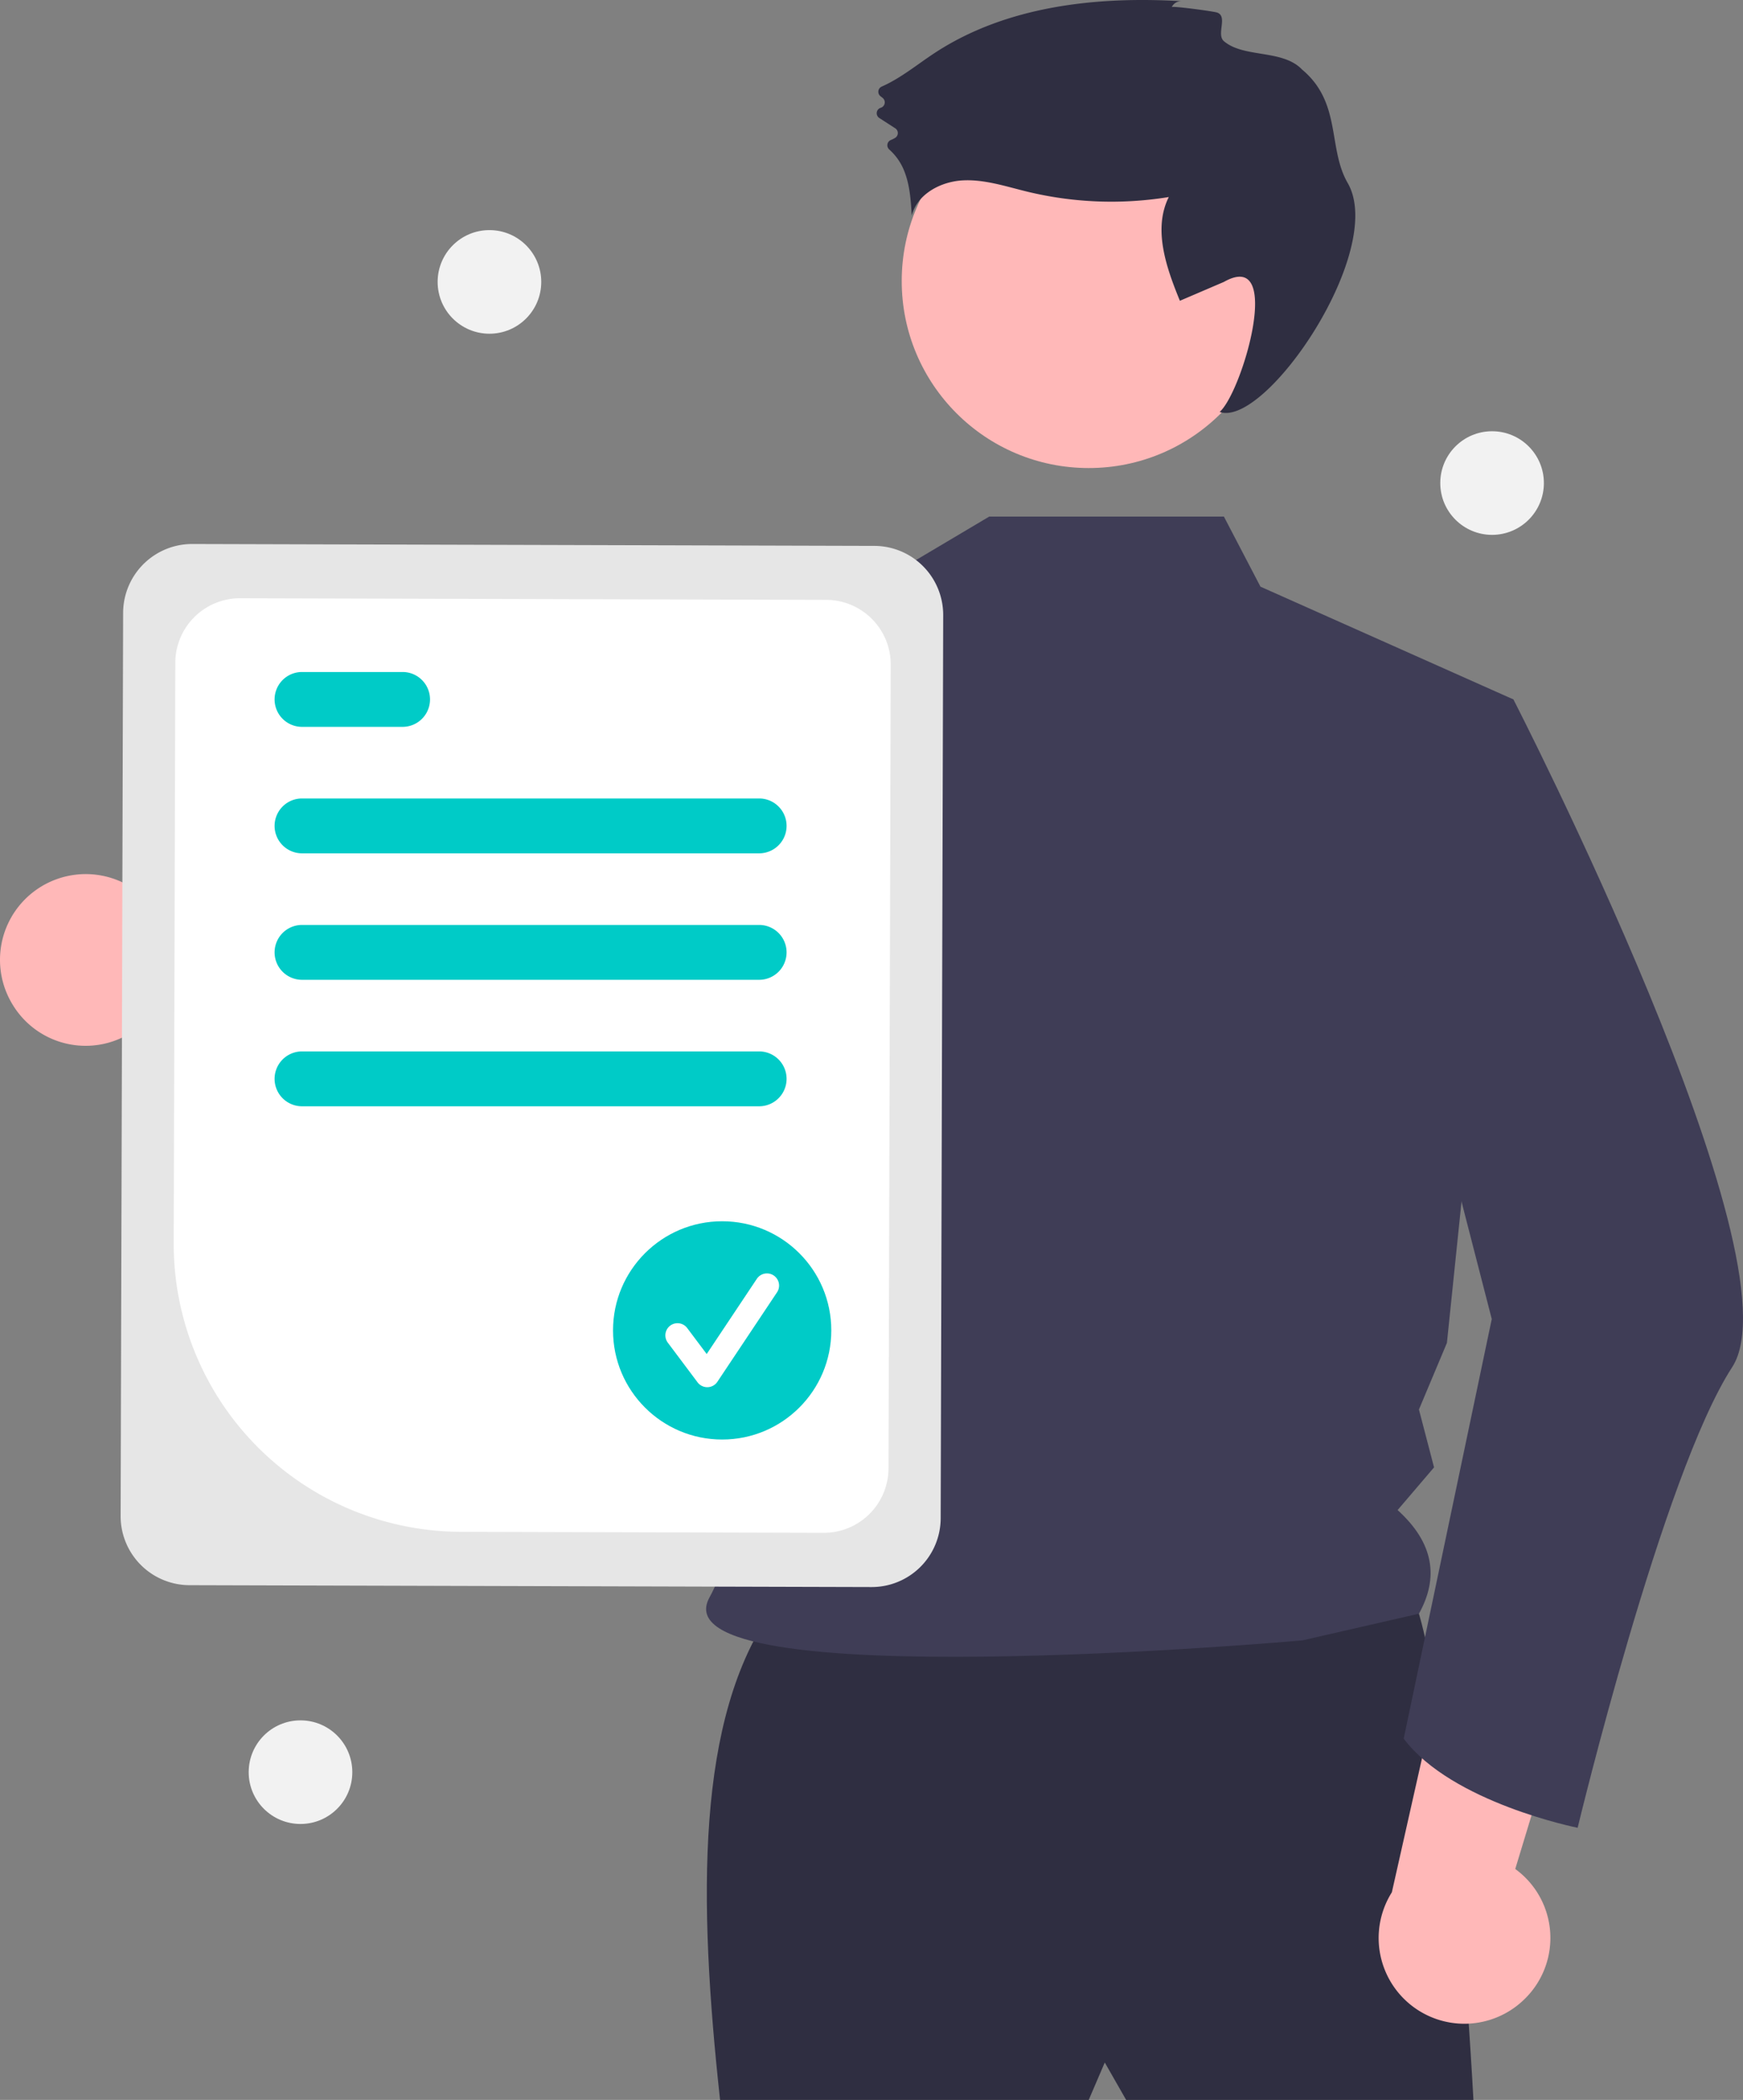 <svg xmlns="http://www.w3.org/2000/svg" data-name="Layer 1" width="571.94" height="689.038" viewBox="0 0 571.94 689.038" xmlns:xlink="http://www.w3.org/1999/xlink"><rect x="0" y="0" width="571.94" height="689.038" fill="#808080" stroke="none"/><path d="M310.019,435.422a27.981,27.981,0,0,0,42.374,6.734L438.65,491.628,435.436,440.056l-81.418-39.072a28.133,28.133,0,0,0-43.998,34.439Z" transform="translate(-305.93 -105.865)" fill="#ffb8b8"/><path d="M559.741,633.604c-25.586,35.812-24.671,95.726-17.533,161.299l120.974,0,5.26-12.273,7.013,12.273H789.417s-8.766-166.559-24.546-171.819S559.741,633.604,559.741,633.604Z" transform="translate(-305.93 -105.865)" fill="#2f2e41"/><circle cx="357.252" cy="92.218" r="61.364" fill="#ffb8b8"/><path d="M707.534,275.368l12,23,83,37L780.717,546.504,771.534,568.368l4.961,18.987L764.534,601.368c12.007,10.864,13.532,22.236,7,34l-38.221,8.756s-212.521,18.898-194.611-14.026c19.57-35.974,24.553-142.215-18.649-198.988-36.677-48.199-8.519-110.742-8.519-110.742l87-26,32-19Z" transform="translate(-305.93 -105.865)" fill="#3f3d56"/><path d="M690.426,108.195a3.385,3.385,0,0,1,3.257-1.933c-28.093-1.68-57.685,1.594-81.188,17.075-5.694,3.751-11.062,8.224-17.258,10.945a1.859,1.859,0,0,0-.38,3.163l.681.534a1.866,1.866,0,0,1-.607,3.253l0,0a1.866,1.866,0,0,0-.469,3.352l5.215,3.371a1.858,1.858,0,0,1,.017,3.126,9.271,9.271,0,0,1-1.387.703,1.862,1.862,0,0,0-.59,3.128,18.537,18.537,0,0,1,5.046,7.377c1.738,4.52,2.051,9.442,2.344,14.276,1.797-6.974,9.408-11.08,16.598-11.497s14.202,1.955,21.199,3.66a117.272,117.272,0,0,0,46.548,1.791c-5.256,10.549-.822,23.131,3.64,34.04l14.443-6.191c19.836-11.197,6.019,36.168-1.397,42.67,15.141,5.249,54.772-53.014,42.023-75.114-6.632-11.496-1.924-26.324-14.963-37.227-6.39-6.727-19.149-3.737-25.664-9.328-2.564-2.201,1.344-8.088-2.18-9.371C704.184,109.571,690.619,107.765,690.426,108.195Z" transform="translate(-305.93 -105.865)" fill="#2f2e41"/><path d="M586.484,300.308c-11.26,49.99-40.14,166.71-69.44,191.12a17.092,17.092,0,0,1-6.52,3.85c-102.99,25.09-135.99-38.91-135.99-38.91s27.6-13.45,28.3-39.74l55.66,17.27,48.52-109.19,7.14-6.66.04-.04Z" transform="translate(-305.93 -105.865)" fill="#3f3d56"/><path d="M806.075,761.941a27.982,27.982,0,0,0-2.938-42.806L832.009,623.982l-49.539,14.696L762.648,726.784a28.133,28.133,0,0,0,43.427,35.156Z" transform="translate(-305.93 -105.865)" fill="#ffb8b8"/><path d="M779.65,330.045l22.884,5.323s94.584,184.028,71.792,219.093-50.715,151.156-50.715,151.156-41.298-8.21-57.077-29.249l28.896-137.686-29.805-115.715Z" transform="translate(-305.93 -105.865)" fill="#3f3d56"/><path d="M345.51,603.32l.822-296.389a22.652,22.652,0,0,1,22.689-22.564l223.839.621a22.652,22.652,0,0,1,22.564,22.689l-.822,296.389a22.652,22.652,0,0,1-22.689,22.564l-223.839-.621A22.652,22.652,0,0,1,345.51,603.32Z" transform="translate(-305.93 -105.865)" fill="#e6e6e6"/><path d="M362.928,513.846l.528-190.546a21.214,21.214,0,0,1,21.249-21.132l192.371.533a21.215,21.215,0,0,1,21.133,21.249l-.731,263.746A21.215,21.215,0,0,1,576.228,608.829L457.058,608.499A94.498,94.498,0,0,1,362.928,513.846Z" transform="translate(-305.93 -105.865)" fill="#fff"/><path d="M555.034,385.868h-150a9,9,0,0,1,0-18h150a9,9,0,0,1,0,18Z" transform="translate(-305.93 -105.865)" fill="#00cbc7"/><path d="M438.034,344.368h-33a9,9,0,0,1,0-18h33a9,9,0,0,1,0,18Z" transform="translate(-305.93 -105.865)" fill="#00cbc7"/><path d="M555.034,427.368h-150a9,9,0,0,1,0-18h150a9,9,0,0,1,0,18Z" transform="translate(-305.93 -105.865)" fill="#00cbc7"/><path d="M555.034,468.868h-150a9,9,0,0,1,0-18h150a9,9,0,0,1,0,18Z" transform="translate(-305.93 -105.865)" fill="#00cbc7"/><circle cx="236.967" cy="436.543" r="35.811" fill="#00cbc7"/><path d="M538.012,561.045a3.982,3.982,0,0,1-3.186-1.594l-9.77-13.027a3.983,3.983,0,1,1,6.374-4.78l6.392,8.522,16.416-24.624a3.984,3.984,0,1,1,6.629,4.419L541.326,559.271a3.985,3.985,0,0,1-3.204,1.773C538.085,561.045,538.048,561.045,538.012,561.045Z" transform="translate(-305.93 -105.865)" fill="#fff"/><circle cx="160.604" cy="92.503" r="17" fill="#f2f2f2"/><circle cx="98.604" cy="581.503" r="17" fill="#f2f2f2"/><circle cx="489.604" cy="158.503" r="17" fill="#f2f2f2"/></svg>
